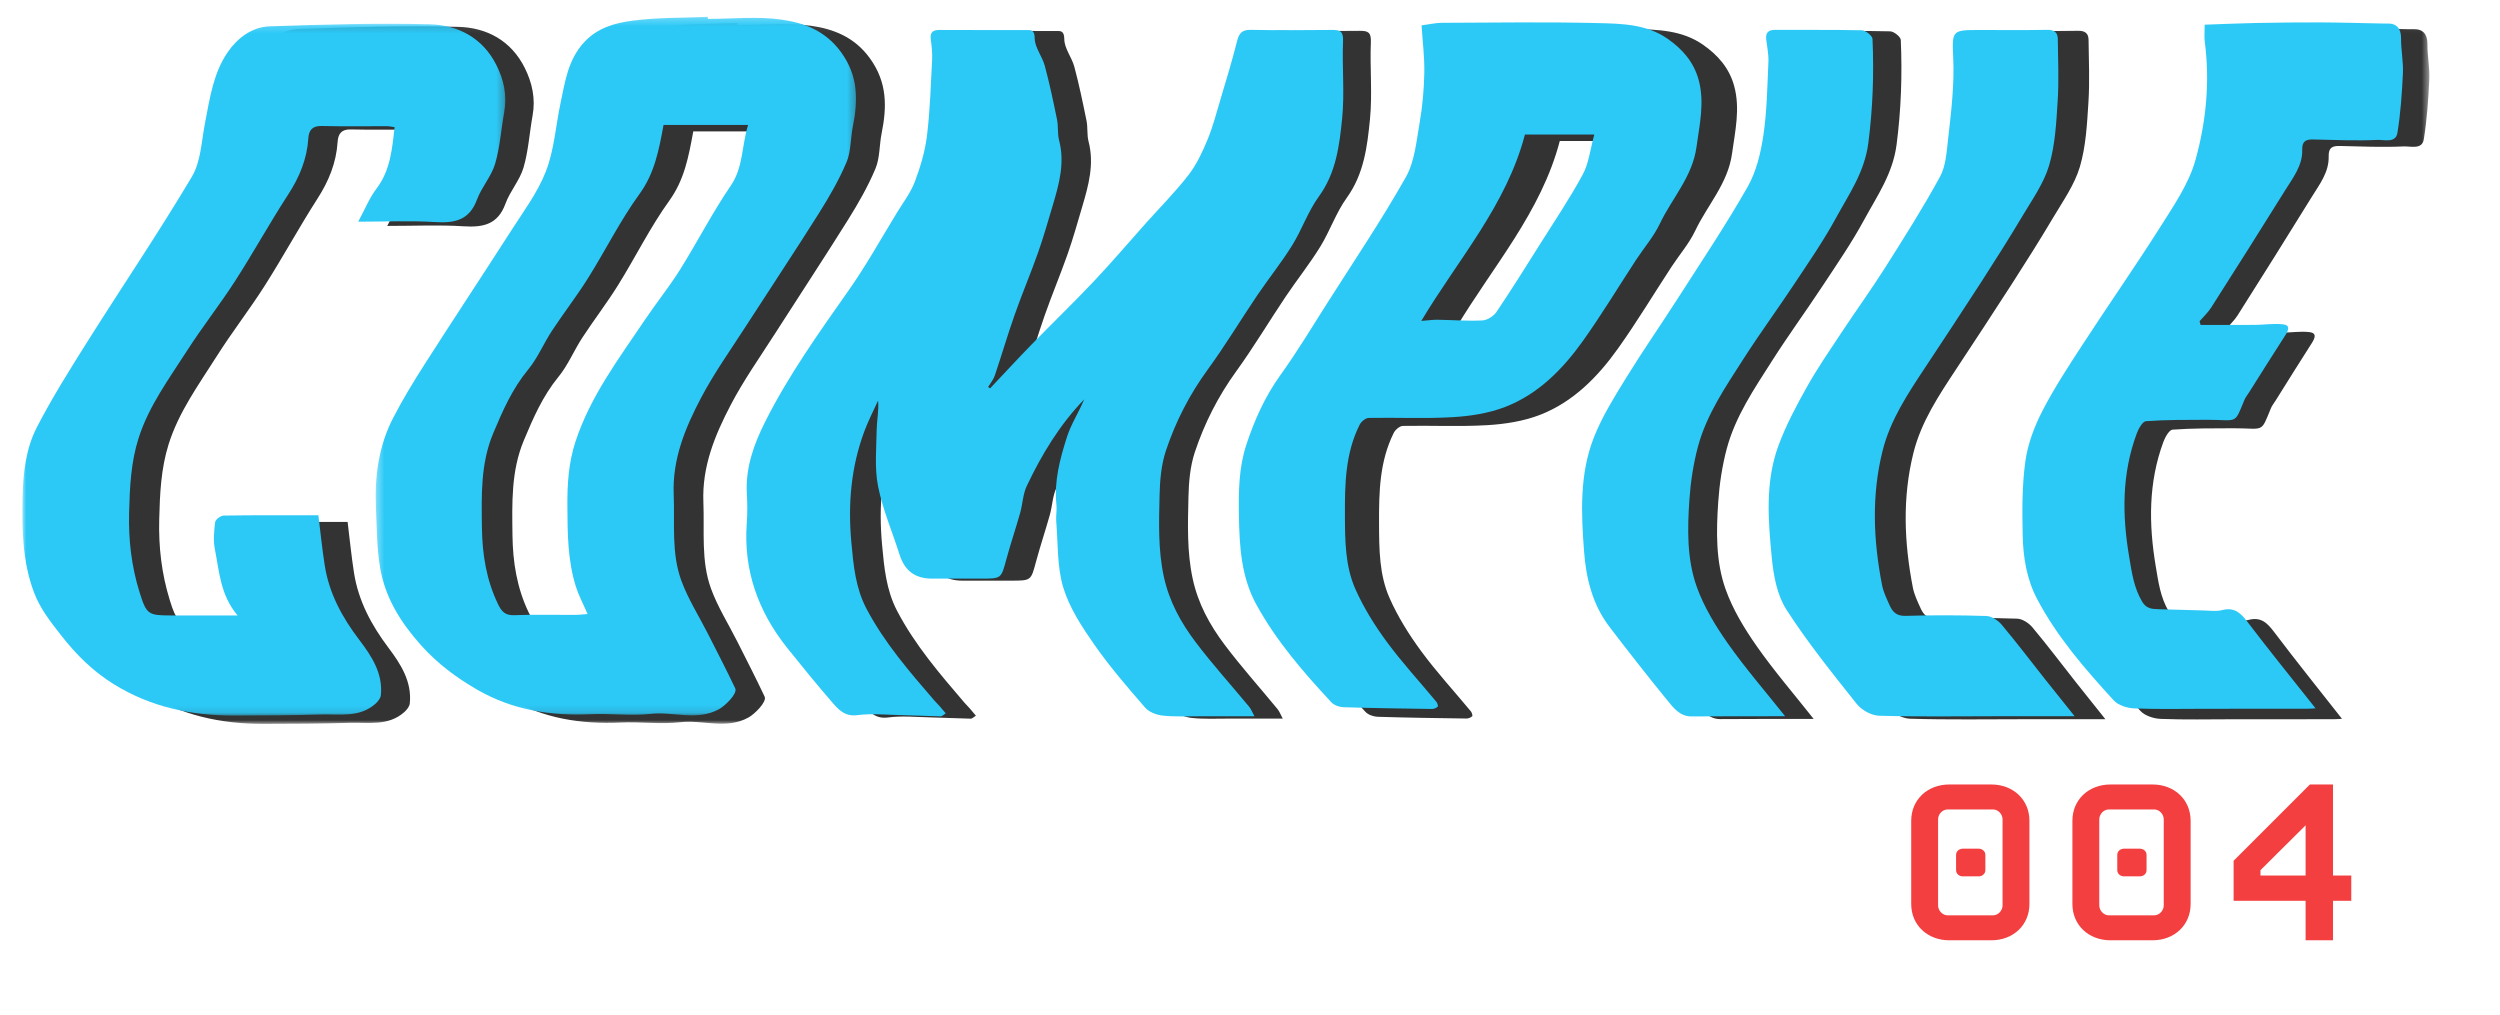 <?xml version="1.0" encoding="UTF-8"?>
<svg width="335px" height="136px" viewBox="0 0 335 136" version="1.1" xmlns="http://www.w3.org/2000/svg" xmlns:xlink="http://www.w3.org/1999/xlink">
    <!-- Generator: Sketch 47.1 (45422) - http://www.bohemiancoding.com/sketch -->
    <title>Full vertical Copy 19</title>
    <desc>Created with Sketch.</desc>
    <defs>
        <polygon id="path-1" points="0.101 94 318.534 94 318.534 0.065 0.101 0.065"></polygon>
        <polygon id="path-3" points="64.708 0.249 0.342 0.249 0.342 93.859 64.708 93.859 64.708 0.249"></polygon>
        <polygon id="path-5" points="0 92.884 0 0.184 64.714 0.184 64.714 92.884"></polygon>
    </defs>
    <g id="Cover" stroke="none" stroke-width="1" fill="none" fill-rule="evenodd">
        <g id="Full-vertical-Copy-19">
            <g id="Page-1-Copy" transform="translate(3, 2)">
                <g id="Group-3" transform="translate(4, 1)">
                    <mask id="mask-2" fill="white">
                        <use xlink:href="#path-1"></use>
                    </mask>
                    <g id="Clip-2"></g>
                    <path d="M228.389,83.57 C226.734,81.205 225.182,78.644 224.223,75.94 C222.9,72.214 222.974,68.19 223.243,64.261 C223.407,61.857 223.77,59.427 224.392,57.103 C225.55,52.781 228.069,49.1 230.434,45.385 C232.615,41.958 235.015,38.672 237.251,35.278 C239.171,32.367 241.158,29.482 242.815,26.421 C244.545,23.226 246.634,20.295 247.144,16.361 C247.752,11.67 247.908,7.034 247.706,2.354 C247.687,1.931 246.788,1.211 246.283,1.198 C242.433,1.102 238.58,1.166 234.727,1.135 C233.753,1.127 233.403,1.534 233.51,2.464 C233.624,3.441 233.842,4.427 233.799,5.398 C233.65,8.701 233.611,12.03 233.129,15.288 C232.776,17.671 232.183,20.182 231.014,22.243 C228.103,27.373 224.824,32.292 221.653,37.271 C219.377,40.844 216.962,44.327 214.752,47.939 C213.188,50.495 211.581,53.087 210.491,55.861 C208.55,60.803 208.783,66.067 209.175,71.252 C209.448,74.861 210.319,78.379 212.574,81.341 C215.098,84.657 217.653,87.952 220.283,91.183 C221.107,92.196 221.962,93.365 223.52,93.36 C225.65,93.353 227.779,93.341 229.907,93.336 C231.873,93.331 233.838,93.335 236.03,93.335 C233.379,89.982 230.714,86.896 228.389,83.57 L228.389,83.57 Z M271.168,88.413 C269.232,85.958 267.348,83.458 265.342,81.061 C264.86,80.486 264,79.923 263.296,79.9 C259.693,79.784 256.081,79.776 252.478,79.885 C251.323,79.919 250.769,79.408 250.373,78.533 C249.963,77.624 249.51,76.698 249.322,75.732 C248.156,69.723 247.905,63.693 249.395,57.704 C250.435,53.523 252.802,49.992 255.131,46.457 C257.627,42.669 260.127,38.88 262.58,35.063 C264.474,32.115 266.35,29.152 268.137,26.137 C269.443,23.935 270.991,21.758 271.703,19.352 C272.518,16.591 272.665,13.596 272.851,10.687 C273.027,7.915 272.901,5.121 272.867,2.337 C272.857,1.478 272.398,1.109 271.477,1.125 C268.458,1.177 265.44,1.145 262.421,1.145 C258.792,1.144 258.679,1.15 258.852,4.724 C259.037,8.493 258.581,12.201 258.16,15.915 C257.969,17.598 257.861,19.451 257.083,20.877 C254.81,25.045 252.272,29.071 249.735,33.087 C247.848,36.073 245.779,38.942 243.834,41.891 C242.265,44.272 240.645,46.631 239.258,49.118 C237.838,51.664 236.453,54.272 235.449,57 C233.652,61.882 234.07,67.02 234.552,72.06 C234.781,74.444 235.261,77.083 236.509,79.033 C239.344,83.466 242.664,87.592 245.936,91.723 C246.59,92.548 247.891,93.276 248.915,93.306 C254.122,93.463 259.334,93.375 264.546,93.373 C267.922,93.372 271.298,93.373 275.122,93.373 C273.622,91.492 272.388,89.958 271.168,88.413 L271.168,88.413 Z M291.298,41.087 C291.817,40.478 292.419,39.923 292.841,39.253 C296.175,33.983 299.496,28.704 302.771,23.397 C303.809,21.714 305.1,20.081 305.042,17.953 C305.011,16.778 305.533,16.536 306.542,16.561 C309.402,16.632 312.269,16.748 315.122,16.62 C316.008,16.58 317.56,17.082 317.786,15.684 C318.217,13.028 318.401,10.322 318.525,7.629 C318.597,6.069 318.264,4.494 318.277,2.928 C318.289,1.612 317.706,0.865 316.404,0.914 C316.131,0.924 315.856,0.917 315.581,0.911 C312.872,0.86 310.163,0.775 307.454,0.764 C304.558,0.751 301.661,0.789 298.765,0.845 C296.496,0.889 294.23,0.994 291.981,1.073 C291.981,2.057 291.909,2.712 291.992,3.347 C292.701,8.771 292.177,14.173 290.743,19.343 C289.872,22.485 287.909,25.379 286.141,28.199 C282.777,33.562 279.165,38.77 275.728,44.089 C273.813,47.054 271.87,50.025 270.263,53.162 C269.177,55.283 268.291,57.646 267.969,59.992 C267.519,63.281 267.538,66.658 267.612,69.992 C267.678,72.947 268.137,75.879 269.543,78.568 C272.225,83.696 275.966,88.025 279.81,92.258 C280.41,92.917 281.6,93.293 282.536,93.331 C285.745,93.461 288.962,93.381 292.178,93.381 C296.707,93.381 301.236,93.382 305.767,93.376 C306.203,93.376 306.638,93.327 306.824,93.316 C303.796,89.462 300.705,85.62 297.732,81.687 C296.808,80.466 295.967,79.63 294.302,80.067 C293.528,80.271 292.66,80.132 291.835,80.114 C289.806,80.069 287.778,80.01 285.751,79.944 C284.899,79.915 284.171,79.884 283.605,78.922 C282.494,77.033 282.224,74.995 281.872,72.896 C280.921,67.234 280.878,61.664 282.893,56.215 C283.129,55.577 283.67,54.605 284.125,54.572 C286.805,54.38 289.502,54.397 292.192,54.386 C296.441,54.37 295.901,55.139 297.291,51.729 C297.445,51.351 297.716,51.021 297.936,50.67 C299.546,48.104 301.141,45.529 302.778,42.981 C303.213,42.304 303.486,41.614 302.453,41.501 C301.225,41.365 299.963,41.57 298.714,41.58 C296.287,41.599 293.86,41.586 291.433,41.586 C291.388,41.419 291.343,41.253 291.298,41.087 L291.298,41.087 Z M211.344,15.89 C210.79,17.905 210.61,19.765 209.793,21.277 C208.039,24.52 205.971,27.593 204.007,30.719 C202.092,33.764 200.189,36.817 198.179,39.796 C197.796,40.363 196.953,40.904 196.296,40.938 C194.293,41.042 192.277,40.875 190.265,40.848 C189.623,40.84 188.98,40.937 188.068,41.006 C193.003,32.732 199.518,25.445 202.012,15.89 L211.344,15.89 Z M188.472,7.559 C188.43,9.789 188.239,12.039 187.854,14.234 C187.415,16.743 187.197,19.489 185.994,21.624 C182.749,27.386 179.043,32.884 175.497,38.473 C173.405,41.77 171.391,45.125 169.118,48.292 C167.043,51.184 165.624,54.348 164.528,57.682 C163.503,60.797 163.476,64.047 163.53,67.293 C163.6,71.406 163.838,75.497 165.869,79.205 C168.559,84.119 172.191,88.321 175.972,92.391 C176.34,92.787 177.05,93.032 177.611,93.049 C181.577,93.174 185.545,93.228 189.512,93.282 C189.773,93.286 190.084,93.153 190.275,92.977 C190.354,92.904 190.239,92.495 190.103,92.33 C187.875,89.638 185.498,87.059 183.431,84.248 C181.804,82.036 180.314,79.651 179.204,77.144 C177.815,74.011 177.806,70.603 177.793,67.153 C177.775,62.933 177.852,58.835 179.768,54.995 C179.979,54.574 180.568,54.079 180.99,54.072 C184.757,54 188.534,54.194 192.29,53.972 C194.67,53.831 197.144,53.449 199.354,52.593 C203.81,50.868 207.108,47.5 209.838,43.664 C212.353,40.129 214.597,36.398 216.975,32.763 C218.034,31.144 219.337,29.648 220.159,27.917 C221.793,24.475 224.541,21.593 225.091,17.593 C225.507,14.561 226.212,11.558 225.375,8.507 C224.721,6.124 223.202,4.386 221.208,2.995 C218.385,1.026 215.096,0.961 211.919,0.883 C204.893,0.71 197.86,0.818 190.83,0.844 C189.983,0.847 189.138,1.053 188.103,1.189 C188.245,3.408 188.513,5.486 188.472,7.559 L188.472,7.559 Z M55.103,27.322 C57.726,27.489 59.707,27.108 60.733,24.291 C61.348,22.604 62.656,21.154 63.154,19.448 C63.811,17.201 63.948,14.802 64.367,12.48 C64.777,10.214 64.319,8.108 63.319,6.099 C61.486,2.421 58.199,0.696 54.418,0.598 C47.315,0.415 40.196,0.637 33.092,0.877 C30.723,0.958 28.779,2.463 27.487,4.368 C25.563,7.202 25.104,10.606 24.464,13.917 C23.987,16.379 23.916,19.14 22.708,21.198 C18.28,28.74 13.413,36.02 8.792,43.449 C6.439,47.234 4.083,51.036 2.055,55.001 C0.573,57.897 0.195,61.185 0.128,64.458 C0.038,68.845 0.095,73.213 1.665,77.403 C2.483,79.584 3.869,81.349 5.283,83.183 C7.302,85.8 9.533,88.039 12.317,89.779 C17.22,92.845 22.606,94.013 28.296,94 C32.149,93.991 36.004,93.981 39.855,93.859 C42.361,93.78 45.032,94.334 47.181,92.416 C47.513,92.121 47.871,91.671 47.913,91.261 C48.216,88.3 46.665,85.945 45.045,83.788 C42.754,80.74 41.018,77.509 40.43,73.722 C40.083,71.49 39.864,69.238 39.58,66.939 C35.353,66.939 31.153,66.914 26.954,66.979 C26.551,66.985 25.856,67.511 25.813,67.861 C25.664,69.069 25.544,70.347 25.777,71.526 C26.369,74.537 26.498,77.713 28.802,80.474 C25.561,80.474 22.698,80.477 19.835,80.473 C16.899,80.47 16.651,80.329 15.744,77.394 C14.656,73.873 14.241,70.315 14.336,66.565 C14.423,63.142 14.571,59.806 15.588,56.553 C16.956,52.18 19.654,48.512 22.059,44.708 C24.088,41.499 26.434,38.493 28.471,35.288 C30.914,31.448 33.09,27.437 35.549,23.608 C37.062,21.252 38.062,18.804 38.241,16.005 C38.308,14.95 38.744,14.314 39.985,14.344 C42.899,14.413 45.815,14.361 48.73,14.371 C49.07,14.372 49.411,14.457 49.75,14.503 C49.448,17.086 49.246,20.267 47.365,22.753 C46.404,24.023 45.805,25.572 44.893,27.273 C48.615,27.273 51.871,27.116 55.103,27.322 L55.103,27.322 Z M97.176,14.603 C96.291,17.488 96.557,20.273 94.864,22.77 C92.404,26.398 90.409,30.342 88.089,34.073 C86.656,36.378 84.945,38.506 83.437,40.767 C79.938,46.016 76.125,51.085 74.14,57.213 C73.22,60.053 73.053,62.926 73.073,65.902 C73.095,69.537 73.112,73.137 74.196,76.632 C74.569,77.835 75.172,78.965 75.765,80.354 C75.089,80.403 74.599,80.468 74.108,80.469 C71.402,80.48 68.694,80.401 65.993,80.508 C64.793,80.556 64.307,80.034 63.835,79.051 C62.266,75.784 61.718,72.321 61.672,68.743 C61.619,64.442 61.477,60.138 63.184,56.039 C64.441,53.025 65.727,50.069 67.836,47.493 C69.114,45.931 69.905,43.976 71.019,42.267 C72.575,39.885 74.317,37.624 75.82,35.211 C78.155,31.461 80.12,27.454 82.691,23.884 C84.705,21.087 85.274,18.011 85.9,14.603 L97.176,14.603 Z M91.8,0.065 C88.442,0.216 85.056,0.15 81.737,0.592 C79.438,0.898 77.13,1.523 75.351,3.44 C73.15,5.81 72.766,8.778 72.153,11.7 C71.512,14.753 71.314,17.97 70.209,20.837 C69.099,23.717 67.173,26.294 65.496,28.935 C61.745,34.839 57.897,40.681 54.149,46.588 C52.617,49.001 51.13,51.457 49.827,54 C47.891,57.78 47.35,61.892 47.538,66.102 C47.658,68.779 47.651,71.488 48.091,74.116 C48.766,78.141 50.82,81.47 53.546,84.541 C55.757,87.033 58.292,88.931 61.102,90.556 C65.778,93.263 70.853,94.068 76.18,93.821 C78.843,93.698 81.545,94.076 84.179,93.776 C87.214,93.431 90.341,94.786 93.307,93.139 C94.123,92.686 95.788,91.042 95.463,90.351 C94.296,87.872 93.04,85.436 91.809,82.988 C90.618,80.621 89.175,78.347 88.274,75.872 C86.919,72.153 87.411,68.18 87.253,64.295 C87.058,59.5 88.811,55.281 90.933,51.229 C92.655,47.939 94.819,44.882 96.824,41.745 C100.082,36.649 103.417,31.603 106.622,26.474 C107.998,24.275 109.304,21.995 110.307,19.609 C110.912,18.171 110.82,16.449 111.137,14.873 C111.852,11.319 111.909,8.055 109.57,4.815 C107.51,1.96 104.683,0.884 101.683,0.451 C98.451,-0.016 95.103,0.345 91.805,0.345 C91.803,0.251 91.802,0.158 91.8,0.065 L91.8,0.065 Z M129.677,49.257 C131.516,47.295 133.331,45.309 135.2,43.377 C137.949,40.533 140.786,37.774 143.492,34.889 C145.845,32.379 148.068,29.743 150.351,27.165 C152.281,24.988 154.337,22.91 156.105,20.608 C157.192,19.194 157.972,17.495 158.656,15.826 C159.385,14.047 159.86,12.16 160.407,10.309 C161.153,7.777 161.93,5.252 162.559,2.69 C162.827,1.604 163.203,1.097 164.397,1.12 C167.989,1.187 171.582,1.163 175.175,1.131 C176.24,1.121 176.752,1.267 176.696,2.621 C176.552,6.074 176.914,9.565 176.575,12.991 C176.214,16.633 175.77,20.312 173.47,23.499 C172.027,25.498 171.216,27.947 169.912,30.062 C168.489,32.37 166.787,34.501 165.274,36.755 C163.052,40.067 161.006,43.504 158.671,46.731 C156.244,50.081 154.394,53.713 153.105,57.599 C152.474,59.501 152.295,61.618 152.251,63.645 C152.172,67.273 152.039,70.893 152.815,74.524 C153.535,77.893 155.111,80.75 157.098,83.393 C159.335,86.367 161.829,89.146 164.194,92.024 C164.446,92.33 164.586,92.73 164.891,93.295 C162.377,93.295 160.018,93.301 157.661,93.293 C155.997,93.288 154.322,93.378 152.676,93.202 C151.852,93.114 150.845,92.732 150.327,92.129 C147.98,89.398 145.622,86.651 143.575,83.694 C141.923,81.309 140.254,78.756 139.429,76.022 C138.582,73.213 138.733,70.094 138.484,67.108 C138.424,66.382 138.589,65.634 138.513,64.911 C138.179,61.744 138.982,58.736 139.912,55.795 C140.464,54.049 141.507,52.461 142.209,50.737 C138.941,54.152 136.545,58.141 134.558,62.376 C134.043,63.474 134.013,64.795 133.678,65.989 C133.091,68.09 132.393,70.159 131.827,72.265 C131.146,74.797 131.185,74.807 128.513,74.808 C126.326,74.808 124.139,74.808 121.953,74.808 C119.668,74.808 118.291,73.747 117.606,71.564 C116.651,68.515 115.366,65.536 114.754,62.421 C114.269,59.951 114.527,57.321 114.57,54.764 C114.591,53.5 114.873,52.242 114.756,50.899 C114.152,52.243 113.471,53.559 112.956,54.939 C111.144,59.798 110.723,64.797 111.195,69.971 C111.476,73.056 111.754,76.065 113.206,78.845 C115.592,83.415 118.919,87.284 122.237,91.161 C122.46,91.421 122.711,91.659 122.938,91.916 C123.166,92.173 123.382,92.441 123.767,92.899 C123.511,93.054 123.288,93.306 123.071,93.302 C121.242,93.268 119.414,93.165 117.585,93.126 C115.721,93.086 113.83,92.897 111.998,93.141 C110.283,93.369 109.438,92.352 108.567,91.335 C106.551,88.981 104.595,86.572 102.67,84.142 C98.776,79.228 96.794,73.682 97.263,67.328 C97.359,66.023 97.346,64.702 97.271,63.395 C97.068,59.896 98.241,56.688 99.729,53.707 C102.855,47.441 106.909,41.736 110.903,35.999 C113.22,32.672 115.184,29.096 117.293,25.624 C118.113,24.275 119.099,22.98 119.645,21.522 C120.386,19.54 121.01,17.454 121.264,15.361 C121.678,11.963 121.774,8.525 121.952,5.101 C121.998,4.212 121.894,3.305 121.777,2.418 C121.65,1.455 122.031,1.128 122.957,1.134 C126.757,1.159 130.558,1.137 134.36,1.152 C135.053,1.154 135.606,1.01 135.618,2.265 C135.629,3.497 136.626,4.686 136.964,5.956 C137.6,8.342 138.106,10.765 138.596,13.189 C138.778,14.089 138.636,15.065 138.865,15.947 C139.659,18.989 138.862,21.847 138.016,24.707 C137.391,26.824 136.794,28.952 136.065,31.033 C135.086,33.819 133.938,36.546 132.963,39.336 C132.011,42.057 131.208,44.832 130.292,47.567 C130.109,48.109 129.709,48.577 129.409,49.079 C129.499,49.138 129.588,49.198 129.677,49.257 L129.677,49.257 Z" id="Fill-1" fill="#333333" mask="url(#mask-2)"></path>
                </g>
                <path d="M129.674,50.037 C131.524,48.08 133.35,46.098 135.229,44.169 C137.995,41.331 140.849,38.578 143.569,35.7 C145.938,33.195 148.173,30.564 150.471,27.992 C152.412,25.82 154.479,23.746 156.258,21.449 C157.351,20.037 158.137,18.342 158.824,16.676 C159.557,14.902 160.035,13.018 160.585,11.17 C161.337,8.645 162.117,6.125 162.75,3.568 C163.018,2.484 163.397,1.978 164.6,2.001 C168.212,2.068 171.827,2.044 175.441,2.012 C176.512,2.002 177.028,2.148 176.97,3.499 C176.825,6.946 177.19,10.429 176.849,13.846 C176.485,17.482 176.038,21.153 173.725,24.333 C172.274,26.327 171.459,28.771 170.146,30.882 C168.716,33.186 167.002,35.312 165.48,37.561 C163.245,40.866 161.188,44.297 158.838,47.516 C156.398,50.861 154.537,54.484 153.241,58.362 C152.605,60.261 152.426,62.372 152.381,64.395 C152.301,68.016 152.169,71.628 152.948,75.252 C153.673,78.613 155.257,81.465 157.257,84.102 C159.507,87.07 162.015,89.843 164.395,92.714 C164.648,93.02 164.789,93.419 165.096,93.984 C162.566,93.984 160.195,93.989 157.823,93.982 C156.149,93.976 154.465,94.067 152.808,93.891 C151.979,93.803 150.968,93.422 150.446,92.82 C148.086,90.094 145.713,87.353 143.654,84.402 C141.993,82.022 140.314,79.475 139.484,76.746 C138.631,73.943 138.784,70.831 138.534,67.851 C138.473,67.126 138.639,66.38 138.562,65.659 C138.226,62.498 139.035,59.496 139.969,56.562 C140.524,54.819 141.575,53.235 142.28,51.514 C138.993,54.922 136.582,58.903 134.583,63.129 C134.066,64.225 134.035,65.542 133.7,66.734 C133.108,68.83 132.406,70.895 131.837,72.997 C131.152,75.523 131.191,75.534 128.503,75.535 C126.303,75.535 124.104,75.535 121.904,75.535 C119.607,75.535 118.221,74.476 117.533,72.298 C116.572,69.254 115.279,66.282 114.663,63.174 C114.176,60.709 114.434,58.084 114.477,55.532 C114.499,54.272 114.782,53.016 114.666,51.676 C114.057,53.018 113.373,54.331 112.855,55.708 C111.032,60.556 110.609,65.545 111.083,70.708 C111.366,73.787 111.646,76.788 113.106,79.563 C115.505,84.123 118.853,87.984 122.189,91.853 C122.415,92.114 122.666,92.35 122.895,92.606 C123.125,92.863 123.342,93.13 123.73,93.588 C123.471,93.744 123.248,93.994 123.028,93.99 C121.189,93.956 119.35,93.853 117.51,93.814 C115.636,93.774 113.733,93.587 111.891,93.829 C110.166,94.057 109.316,93.041 108.44,92.027 C106.411,89.679 104.445,87.274 102.508,84.849 C98.59,79.945 96.597,74.411 97.068,68.071 C97.164,66.769 97.153,65.45 97.076,64.146 C96.874,60.654 98.053,57.453 99.55,54.478 C102.695,48.225 106.771,42.532 110.79,36.807 C113.119,33.487 115.095,29.918 117.217,26.453 C118.041,25.107 119.033,23.815 119.583,22.36 C120.328,20.383 120.955,18.301 121.212,16.212 C121.628,12.822 121.724,9.391 121.904,5.974 C121.949,5.086 121.845,4.182 121.727,3.297 C121.598,2.335 121.983,2.01 122.914,2.015 C126.737,2.04 130.56,2.018 134.385,2.032 C135.082,2.035 135.638,1.891 135.65,3.143 C135.662,4.372 136.665,5.559 137.004,6.827 C137.644,9.208 138.153,11.627 138.646,14.044 C138.829,14.943 138.686,15.917 138.917,16.798 C139.715,19.833 138.914,22.685 138.063,25.54 C137.433,27.651 136.833,29.775 136.099,31.851 C135.116,34.633 133.96,37.354 132.98,40.136 C132.023,42.853 131.214,45.622 130.292,48.35 C130.108,48.892 129.706,49.359 129.405,49.859 C129.495,49.918 129.584,49.978 129.674,50.037" id="Fill-4" fill="#2CC9F7"></path>
                <g id="Group-8" transform="translate(47, 0)">
                    <mask id="mask-4" fill="white">
                        <use xlink:href="#path-3"></use>
                    </mask>
                    <g id="Clip-7"></g>
                    <path d="M38.917,14.74 C38.288,18.138 37.717,21.204 35.693,23.992 C33.11,27.551 31.135,31.545 28.79,35.283 C27.28,37.688 25.53,39.942 23.968,42.316 C22.847,44.019 22.053,45.969 20.769,47.525 C18.65,50.093 17.359,53.039 16.095,56.045 C14.38,60.13 14.523,64.421 14.577,68.707 C14.622,72.274 15.173,75.726 16.748,78.983 C17.224,79.962 17.712,80.482 18.917,80.435 C21.631,80.328 24.351,80.407 27.069,80.397 C27.563,80.394 28.056,80.33 28.736,80.282 C28.139,78.897 27.533,77.77 27.158,76.571 C26.068,73.088 26.052,69.5 26.029,65.875 C26.01,62.908 26.179,60.046 27.103,57.214 C29.097,51.106 32.926,46.053 36.443,40.821 C37.957,38.567 39.677,36.446 41.116,34.148 C43.447,30.43 45.451,26.498 47.922,22.881 C49.623,20.392 49.356,17.615 50.245,14.74 L38.917,14.74 Z M44.849,0.529 C48.162,0.529 51.526,0.169 54.773,0.634 C57.787,1.065 60.627,2.138 62.696,4.984 C65.046,8.214 64.99,11.467 64.27,15.01 C63.953,16.58 64.045,18.298 63.438,19.73 C62.429,22.109 61.117,24.381 59.735,26.574 C56.515,31.687 53.165,36.717 49.892,41.796 C47.878,44.923 45.704,47.971 43.973,51.25 C41.841,55.288 40.08,59.494 40.276,64.273 C40.435,68.146 39.94,72.107 41.302,75.814 C42.207,78.28 43.656,80.547 44.853,82.907 C46.09,85.346 47.352,87.775 48.524,90.246 C48.851,90.936 47.178,92.573 46.357,93.025 C43.379,94.667 40.236,93.316 37.187,93.661 C34.542,93.959 31.827,93.583 29.152,93.705 C23.8,93.951 18.701,93.149 14.004,90.452 C11.181,88.831 8.634,86.938 6.413,84.456 C3.674,81.393 1.61,78.075 0.933,74.063 C0.491,71.443 0.496,68.742 0.377,66.076 C0.189,61.878 0.732,57.78 2.676,54.011 C3.984,51.476 5.48,49.029 7.019,46.623 C10.783,40.736 14.65,34.912 18.418,29.027 C20.103,26.396 22.038,23.826 23.153,20.954 C24.263,18.097 24.462,14.891 25.106,11.847 C25.722,8.934 26.108,5.976 28.319,3.613 C30.106,1.703 32.424,1.079 34.735,0.774 C38.07,0.334 41.471,0.4 44.844,0.249 C44.846,0.342 44.848,0.436 44.849,0.529 L44.849,0.529 Z" id="Fill-6" fill="#2CC9F7" mask="url(#mask-4)"></path>
                </g>
                <g id="Group-11" transform="translate(0, 1)">
                    <mask id="mask-6" fill="white">
                        <use xlink:href="#path-5"></use>
                    </mask>
                    <g id="Clip-10"></g>
                    <path d="M45,26.706 C45.916,25.019 46.518,23.484 47.484,22.224 C49.373,19.758 49.576,16.603 49.879,14.041 C49.539,13.996 49.197,13.913 48.855,13.911 C45.926,13.901 42.996,13.953 40.069,13.884 C38.822,13.854 38.384,14.485 38.316,15.532 C38.138,18.308 37.132,20.735 35.612,23.071 C33.142,26.869 30.955,30.848 28.502,34.656 C26.456,37.834 24.098,40.816 22.059,43.998 C19.642,47.77 16.932,51.409 15.559,55.746 C14.536,58.971 14.388,62.281 14.3,65.675 C14.205,69.395 14.622,72.922 15.716,76.415 C16.627,79.325 16.876,79.465 19.826,79.469 C22.701,79.472 25.578,79.47 28.835,79.47 C26.519,76.732 26.39,73.582 25.794,70.595 C25.561,69.426 25.682,68.159 25.831,66.96 C25.874,66.614 26.573,66.091 26.977,66.086 C31.195,66.021 35.416,66.046 39.662,66.046 C39.947,68.326 40.168,70.56 40.516,72.773 C41.107,76.528 42.851,79.733 45.152,82.756 C46.78,84.895 48.338,87.231 48.034,90.167 C47.99,90.574 47.632,91.021 47.299,91.313 C45.139,93.215 42.456,92.666 39.938,92.744 C36.069,92.865 32.196,92.875 28.325,92.883 C22.609,92.897 17.199,91.739 12.272,88.698 C9.475,86.972 7.233,84.751 5.206,82.156 C3.785,80.337 2.393,78.588 1.572,76.424 C-0.006,72.269 -0.064,67.936 0.026,63.585 C0.094,60.339 0.474,57.078 1.963,54.206 C4,50.274 6.367,46.503 8.731,42.749 C13.374,35.381 18.264,28.162 22.712,20.681 C23.926,18.64 23.997,15.901 24.476,13.461 C25.119,10.177 25.58,6.801 27.512,3.99 C28.81,2.101 30.764,0.608 33.144,0.529 C40.282,0.289 47.434,0.07 54.569,0.252 C58.367,0.347 61.67,2.059 63.51,5.707 C64.516,7.699 64.975,9.788 64.564,12.035 C64.142,14.339 64.005,16.717 63.345,18.946 C62.845,20.638 61.531,22.076 60.914,23.75 C59.883,26.542 57.892,26.922 55.257,26.755 C52.01,26.55 48.739,26.706 45,26.706" id="Fill-9" fill="#2CC9F7" mask="url(#mask-6)"></path>
                </g>
                <path d="M201.342,16.023 C198.858,25.526 192.369,32.774 187.454,41.004 C188.362,40.935 189.003,40.838 189.642,40.846 C191.646,40.874 193.653,41.039 195.649,40.937 C196.304,40.903 197.144,40.364 197.524,39.801 C199.526,36.837 201.423,33.8 203.328,30.772 C205.285,27.663 207.345,24.607 209.091,21.38 C209.904,19.878 210.084,18.028 210.637,16.023 L201.342,16.023 Z M187.489,1.4 C188.52,1.264 189.363,1.06 190.205,1.057 C197.207,1.031 204.211,0.924 211.209,1.096 C214.374,1.173 217.649,1.238 220.461,3.196 C222.447,4.58 223.96,6.308 224.611,8.679 C225.445,11.714 224.741,14.701 224.327,17.717 C223.78,21.695 221.043,24.562 219.416,27.985 C218.597,29.707 217.299,31.194 216.245,32.805 C213.876,36.421 211.641,40.132 209.137,43.647 C206.417,47.464 203.134,50.812 198.695,52.528 C196.494,53.379 194.03,53.761 191.659,53.9 C187.919,54.121 184.156,53.928 180.405,54 C179.984,54.008 179.398,54.499 179.189,54.918 C177.279,58.737 177.203,62.813 177.22,67.01 C177.234,70.442 177.242,73.832 178.626,76.948 C179.732,79.441 181.216,81.814 182.836,84.015 C184.894,86.811 187.262,89.375 189.481,92.053 C189.617,92.216 189.73,92.623 189.652,92.696 C189.463,92.872 189.152,93.003 188.892,93 C184.941,92.946 180.989,92.893 177.039,92.768 C176.481,92.75 175.774,92.508 175.407,92.113 C171.641,88.065 168.024,83.887 165.344,78.998 C163.323,75.31 163.086,71.241 163.016,67.149 C162.961,63.921 162.989,60.688 164.01,57.591 C165.101,54.274 166.514,51.127 168.58,48.251 C170.844,45.101 172.851,41.763 174.934,38.484 C178.466,32.927 182.157,27.457 185.389,21.726 C186.586,19.602 186.804,16.87 187.242,14.375 C187.624,12.192 187.815,9.954 187.858,7.735 C187.897,5.674 187.631,3.608 187.489,1.4 L187.489,1.4 Z" id="Fill-12" fill="#2CC9F7"></path>
                <path d="M291.879,41.54 C294.307,41.54 296.736,41.554 299.164,41.535 C300.414,41.524 301.676,41.322 302.907,41.456 C303.94,41.569 303.667,42.254 303.231,42.925 C301.594,45.456 299.997,48.013 298.386,50.562 C298.166,50.909 297.895,51.238 297.741,51.613 C296.349,54.999 296.89,54.236 292.638,54.252 C289.946,54.262 287.248,54.245 284.565,54.437 C284.11,54.469 283.568,55.435 283.332,56.067 C281.316,61.479 281.359,67.01 282.311,72.633 C282.664,74.718 282.932,76.741 284.045,78.617 C284.611,79.573 285.341,79.603 286.192,79.631 C288.221,79.698 290.25,79.756 292.28,79.8 C293.105,79.819 293.974,79.956 294.75,79.755 C296.416,79.32 297.258,80.15 298.181,81.363 C301.157,85.269 304.251,89.084 307.281,92.911 C307.095,92.922 306.659,92.97 306.222,92.97 C301.69,92.977 297.156,92.975 292.623,92.976 C289.407,92.976 286.186,93.055 282.975,92.927 C282.039,92.889 280.847,92.514 280.248,91.86 C276.401,87.657 272.657,83.358 269.973,78.266 C268.566,75.595 268.107,72.684 268.04,69.749 C267.967,66.439 267.947,63.086 268.398,59.818 C268.72,57.49 269.607,55.142 270.694,53.036 C272.302,49.921 274.245,46.971 276.163,44.026 C279.603,38.744 283.217,33.573 286.584,28.246 C288.352,25.447 290.317,22.573 291.189,19.452 C292.623,14.319 293.147,8.953 292.437,3.568 C292.354,2.938 292.426,2.287 292.426,1.309 C294.678,1.232 296.946,1.127 299.216,1.082 C302.114,1.027 305.013,0.991 307.911,1.002 C310.623,1.013 313.334,1.097 316.045,1.148 C316.319,1.154 316.594,1.162 316.867,1.152 C318.17,1.103 318.753,1.845 318.742,3.151 C318.728,4.707 319.061,6.272 318.99,7.821 C318.865,10.495 318.681,13.182 318.251,15.819 C318.024,17.207 316.471,16.709 315.583,16.749 C312.729,16.876 309.861,16.759 306.999,16.689 C305.988,16.664 305.465,16.905 305.497,18.072 C305.556,20.185 304.262,21.807 303.224,23.479 C299.948,28.749 296.624,33.991 293.288,39.225 C292.865,39.889 292.263,40.44 291.743,41.044 C291.789,41.21 291.833,41.375 291.879,41.54" id="Fill-14" fill="#2CC9F7"></path>
                <path d="M275,93.974 C271.174,93.974 267.797,93.973 264.419,93.974 C259.208,93.975 253.993,94.063 248.785,93.907 C247.76,93.877 246.457,93.151 245.804,92.329 C242.531,88.21 239.21,84.096 236.374,79.678 C235.126,77.733 234.646,75.102 234.417,72.724 C233.934,67.7 233.516,62.577 235.313,57.709 C236.317,54.989 237.704,52.389 239.124,49.851 C240.511,47.371 242.132,45.019 243.702,42.645 C245.648,39.704 247.717,36.845 249.604,33.867 C252.142,29.863 254.682,25.849 256.955,21.693 C257.734,20.272 257.842,18.425 258.032,16.746 C258.454,13.043 258.91,9.346 258.725,5.589 C258.55,2.025 258.665,2.02 262.294,2.02 C265.314,2.02 268.335,2.052 271.354,2 C272.275,1.985 272.735,2.352 272.745,3.208 C272.778,5.984 272.905,8.77 272.728,11.534 C272.541,14.435 272.396,17.42 271.579,20.173 C270.868,22.573 269.319,24.742 268.013,26.939 C266.225,29.944 264.349,32.898 262.454,35.838 C260,39.644 257.5,43.42 255.002,47.198 C252.673,50.723 250.306,54.243 249.265,58.41 C247.774,64.383 248.025,70.394 249.192,76.385 C249.379,77.35 249.832,78.273 250.243,79.178 C250.639,80.05 251.194,80.561 252.348,80.526 C255.953,80.418 259.566,80.426 263.17,80.542 C263.873,80.564 264.735,81.126 265.216,81.699 C267.223,84.088 269.108,86.581 271.045,89.029 C272.265,90.57 273.5,92.099 275,93.974" id="Fill-16" fill="#2CC9F7"></path>
                <path d="M236.205,93.975 C234.007,93.975 232.036,93.972 230.064,93.976 C227.928,93.981 225.793,93.993 223.657,94 C222.094,94.005 221.236,92.839 220.41,91.829 C217.772,88.605 215.209,85.318 212.678,82.011 C210.416,79.055 209.542,75.546 209.269,71.946 C208.876,66.775 208.641,61.523 210.588,56.593 C211.682,53.825 213.294,51.239 214.862,48.69 C217.079,45.087 219.502,41.611 221.785,38.047 C224.965,33.082 228.254,28.175 231.173,23.056 C232.346,21.001 232.942,18.495 233.295,16.118 C233.779,12.868 233.818,9.547 233.968,6.253 C234.011,5.283 233.791,4.3 233.678,3.325 C233.569,2.398 233.921,1.992 234.898,2 C238.762,2.03 242.628,1.967 246.489,2.062 C246.995,2.075 247.897,2.794 247.916,3.216 C248.119,7.884 247.962,12.508 247.352,17.188 C246.841,21.113 244.746,24.037 243.011,27.224 C241.348,30.278 239.356,33.156 237.43,36.059 C235.187,39.445 232.78,42.723 230.592,46.142 C228.219,49.848 225.693,53.52 224.532,57.832 C223.908,60.15 223.544,62.574 223.379,64.972 C223.11,68.891 223.035,72.906 224.361,76.622 C225.324,79.319 226.881,81.875 228.541,84.234 C230.874,87.552 233.546,90.63 236.205,93.975" id="Fill-18" fill="#2CC9F7"></path>
            </g>
            <path d="M271.943,121.14 C271.943,123.948 269.783,126 266.831,126 L261.215,126 C258.263,126 256.103,123.948 256.103,121.14 L256.103,109.98 C256.103,107.172 258.263,105.12 261.215,105.12 L266.831,105.12 C269.783,105.12 271.943,107.172 271.943,109.98 L271.943,121.14 Z M268.343,121.32 L268.343,109.8 C268.343,109.08 267.731,108.468 267.083,108.468 L260.963,108.468 C260.315,108.468 259.703,109.08 259.703,109.8 L259.703,121.32 C259.703,122.04 260.315,122.652 260.963,122.652 L267.083,122.652 C267.731,122.652 268.343,122.04 268.343,121.32 Z M266.039,116.604 C266.039,117.072 265.643,117.432 265.139,117.432 L263.015,117.432 C262.511,117.432 262.115,117.072 262.115,116.604 L262.115,114.552 C262.115,114.084 262.511,113.724 263.015,113.724 L265.139,113.724 C265.643,113.724 266.039,114.084 266.039,114.552 L266.039,116.604 Z M293.543,121.14 C293.543,123.948 291.383,126 288.431,126 L282.815,126 C279.863,126 277.703,123.948 277.703,121.14 L277.703,109.98 C277.703,107.172 279.863,105.12 282.815,105.12 L288.431,105.12 C291.383,105.12 293.543,107.172 293.543,109.98 L293.543,121.14 Z M289.943,121.32 L289.943,109.8 C289.943,109.08 289.331,108.468 288.683,108.468 L282.563,108.468 C281.915,108.468 281.303,109.08 281.303,109.8 L281.303,121.32 C281.303,122.04 281.915,122.652 282.563,122.652 L288.683,122.652 C289.331,122.652 289.943,122.04 289.943,121.32 Z M287.639,116.604 C287.639,117.072 287.243,117.432 286.739,117.432 L284.615,117.432 C284.111,117.432 283.715,117.072 283.715,116.604 L283.715,114.552 C283.715,114.084 284.111,113.724 284.615,113.724 L286.739,113.724 C287.243,113.724 287.639,114.084 287.639,114.552 L287.639,116.604 Z M315.071,120.708 L312.623,120.708 L312.623,126 L308.951,126 L308.951,120.708 L299.303,120.708 L299.303,115.344 L309.527,105.12 L312.623,105.12 L312.623,117.324 L315.071,117.324 L315.071,120.708 Z M308.951,117.324 L308.951,110.592 L302.903,116.604 L302.903,117.324 L308.951,117.324 Z" id="004" fill="#F33F3F"></path>
        </g>
    </g>
</svg>